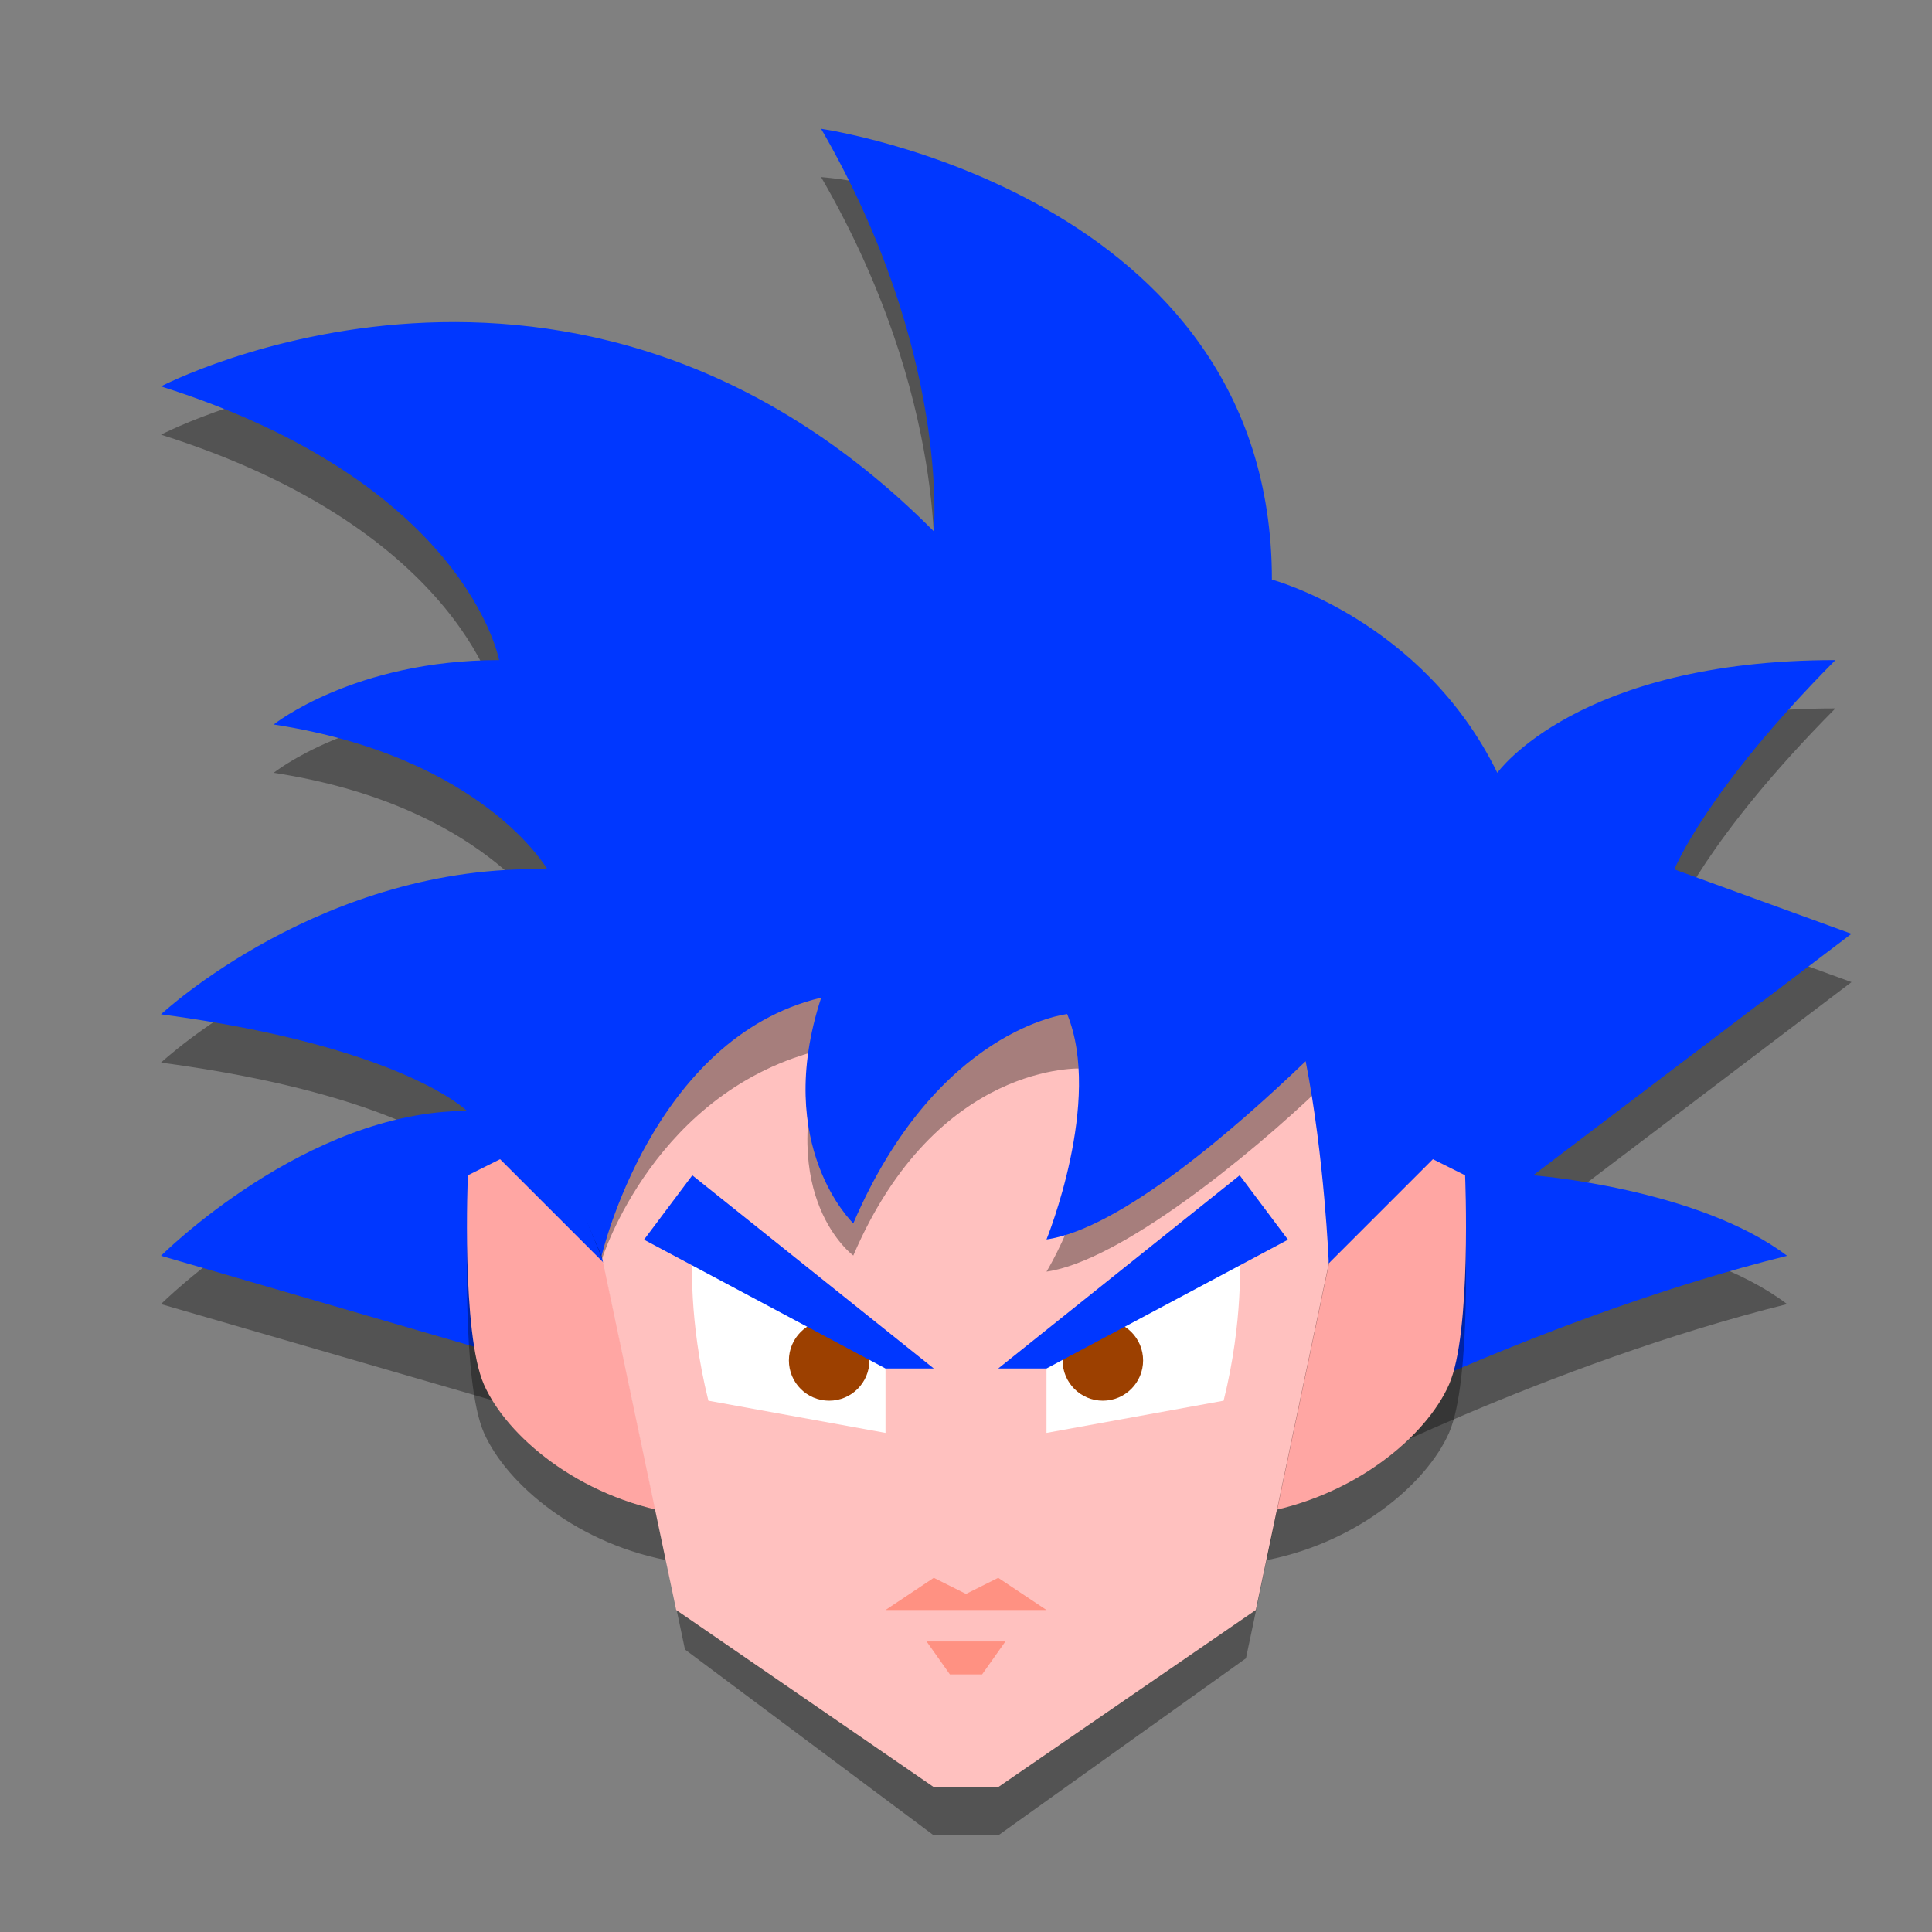 <svg xmlns="http://www.w3.org/2000/svg"  viewBox="0 0 120 120" width="120px" height="120px" baseProfile="basic"><rect x="0" y="0" width="120" height="120" fill="#808080" stroke="none"/><path d="M41,90l-31-9c0,0,9-9,19-9c0,0-4-4-19-6c0,0,10.069-9.395,24-9c0,0-4-7-17-9c0,0,5-4,14-4 c0,0-2-11-21-17c0,0,25.681-13.447,48,9c0,0,1.02-11.159-7-25c0,0,27.25,1.691,28,31c0,0,9.354-0.5,14,9c0,0,4.974-7,21-7 c-8.087,8.152-10,13-10,13l11,4L95.228,76c0,0,10.22,0.792,15.772,5c-14.877,3.702-29,11-29,11S57,90,41,90z" opacity=".35"/><path fill="#0037ff" d="M41,87l-31-9c0,0,9-9,19-9c0,0-4-4-19-6c0,0,10.069-9.395,24-9c0,0-4-7-17-9c0,0,5-4,14-4 c0,0-2-11-21-17c0,0,25.681-13.447,48,9c0,0,1.02-11.159-7-25c0,0,28,4,28,28c0,0,9.354,2.5,14,12c0,0,4.974-7,21-7 c-8.087,8.152-10,13-10,13l11,4L95.228,73c0,0,10.22,0.792,15.772,5c-14.877,3.702-29,11-29,11S57,87,41,87z"/><path d="M80,84l9-9l2,1c0,0,0.414,9.794-1,13c-1.401,3.178-5.856,7-11.856,8L80,84z" opacity=".35"/><path d="M40.06,84l-9-9l-2,1c0,0-0.414,9.794,1,13c1.401,3.178,5.856,7,11.856,8L40.06,84z" opacity=".35"/><path fill="#ffa6a3" d="M80,81l9-9l2,1c0,0,0.414,9.794-1,13c-1.401,3.178-5.856,7-11.856,8L80,81z"/><path fill="#ffa6a3" d="M40.06,81l-9-9l-2,1c0,0-0.414,9.794,1,13c1.401,3.178,5.856,7,11.856,8L40.06,81z"/><polygon points="79,56.754 41,56.754 34.545,64.455 42.545,102.455 58,114 62,114 77.389,103 85.389,65" opacity=".35"/><polygon fill="#ffc1bf" points="79,53.754 41,53.754 34,62 38,81 42,100 58,111 62,111 78,100 82,81 86,62"/><path fill="#fff" d="M65,84v5l11-2c1.25-5,1-9,1-9h-4L65,84z"/><path fill="#fff" d="M55,84v5l-11-2c-1.25-5-1-9-1-9h4L55,84z"/><circle cx="68.5" cy="84.5" r="2.5" fill="#9c4000"/><circle cx="51.5" cy="84.5" r="2.5" fill="#9c4000"/><polygon fill="#0037ff" points="62,85 65,85 80,77 77,73"/><polygon fill="#0037ff" points="58,85 55,85 40,77 43,73"/><path d="M83.5,55.315c0,0-1.08,1.043-2.186,2.294l-2.774-4.798c-4.646-9.5-48.499,4.268-44.552,5.826 l-3.047,3.639l6.457,15.903c0,0,3.28-10.5,13.736-13.006c0.019,0.005,0,0,0,0C48.115,74.413,53,77.984,53,77.984 c5.203-12.121,14.204-11.617,14.204-11.617C69.42,71.77,65,78.984,65,78.984c4.571-0.653,12.612-7.189,17.009-11.411 c1.175,6,0.524,10.893,0.524,10.893l4.52-11.551L88,58.166L83.5,55.315z" opacity=".35"/><path fill="#0037ff" d="M83.5,53.315c0,0-1.08,1.043-2.186,2.294l-2.774-4.798c-4.646-9.5-48.499,4.268-44.552,5.826 l-4.259,4.011L37.368,78c0,0,3.144-13.519,13.6-16.025C50.988,61.981,51,61.984,51,61.984c-3.019,9.24,2,14,2,14 c5.203-12.121,13.283-13,13.283-13c2.216,5.403-1.283,14-1.283,14c4.571-0.653,11.7-6.849,16.097-11.071 c1.175,6,1.436,12.553,1.436,12.553L88,68V56.166L83.5,53.315z"/><g><polygon fill="#ff9182" points="65,100 55,100 58,98 60,99 62,98"/><polygon fill="#ff9182" points="62.447,101.955 57.553,101.955 59,104 61,104"/></g></svg>